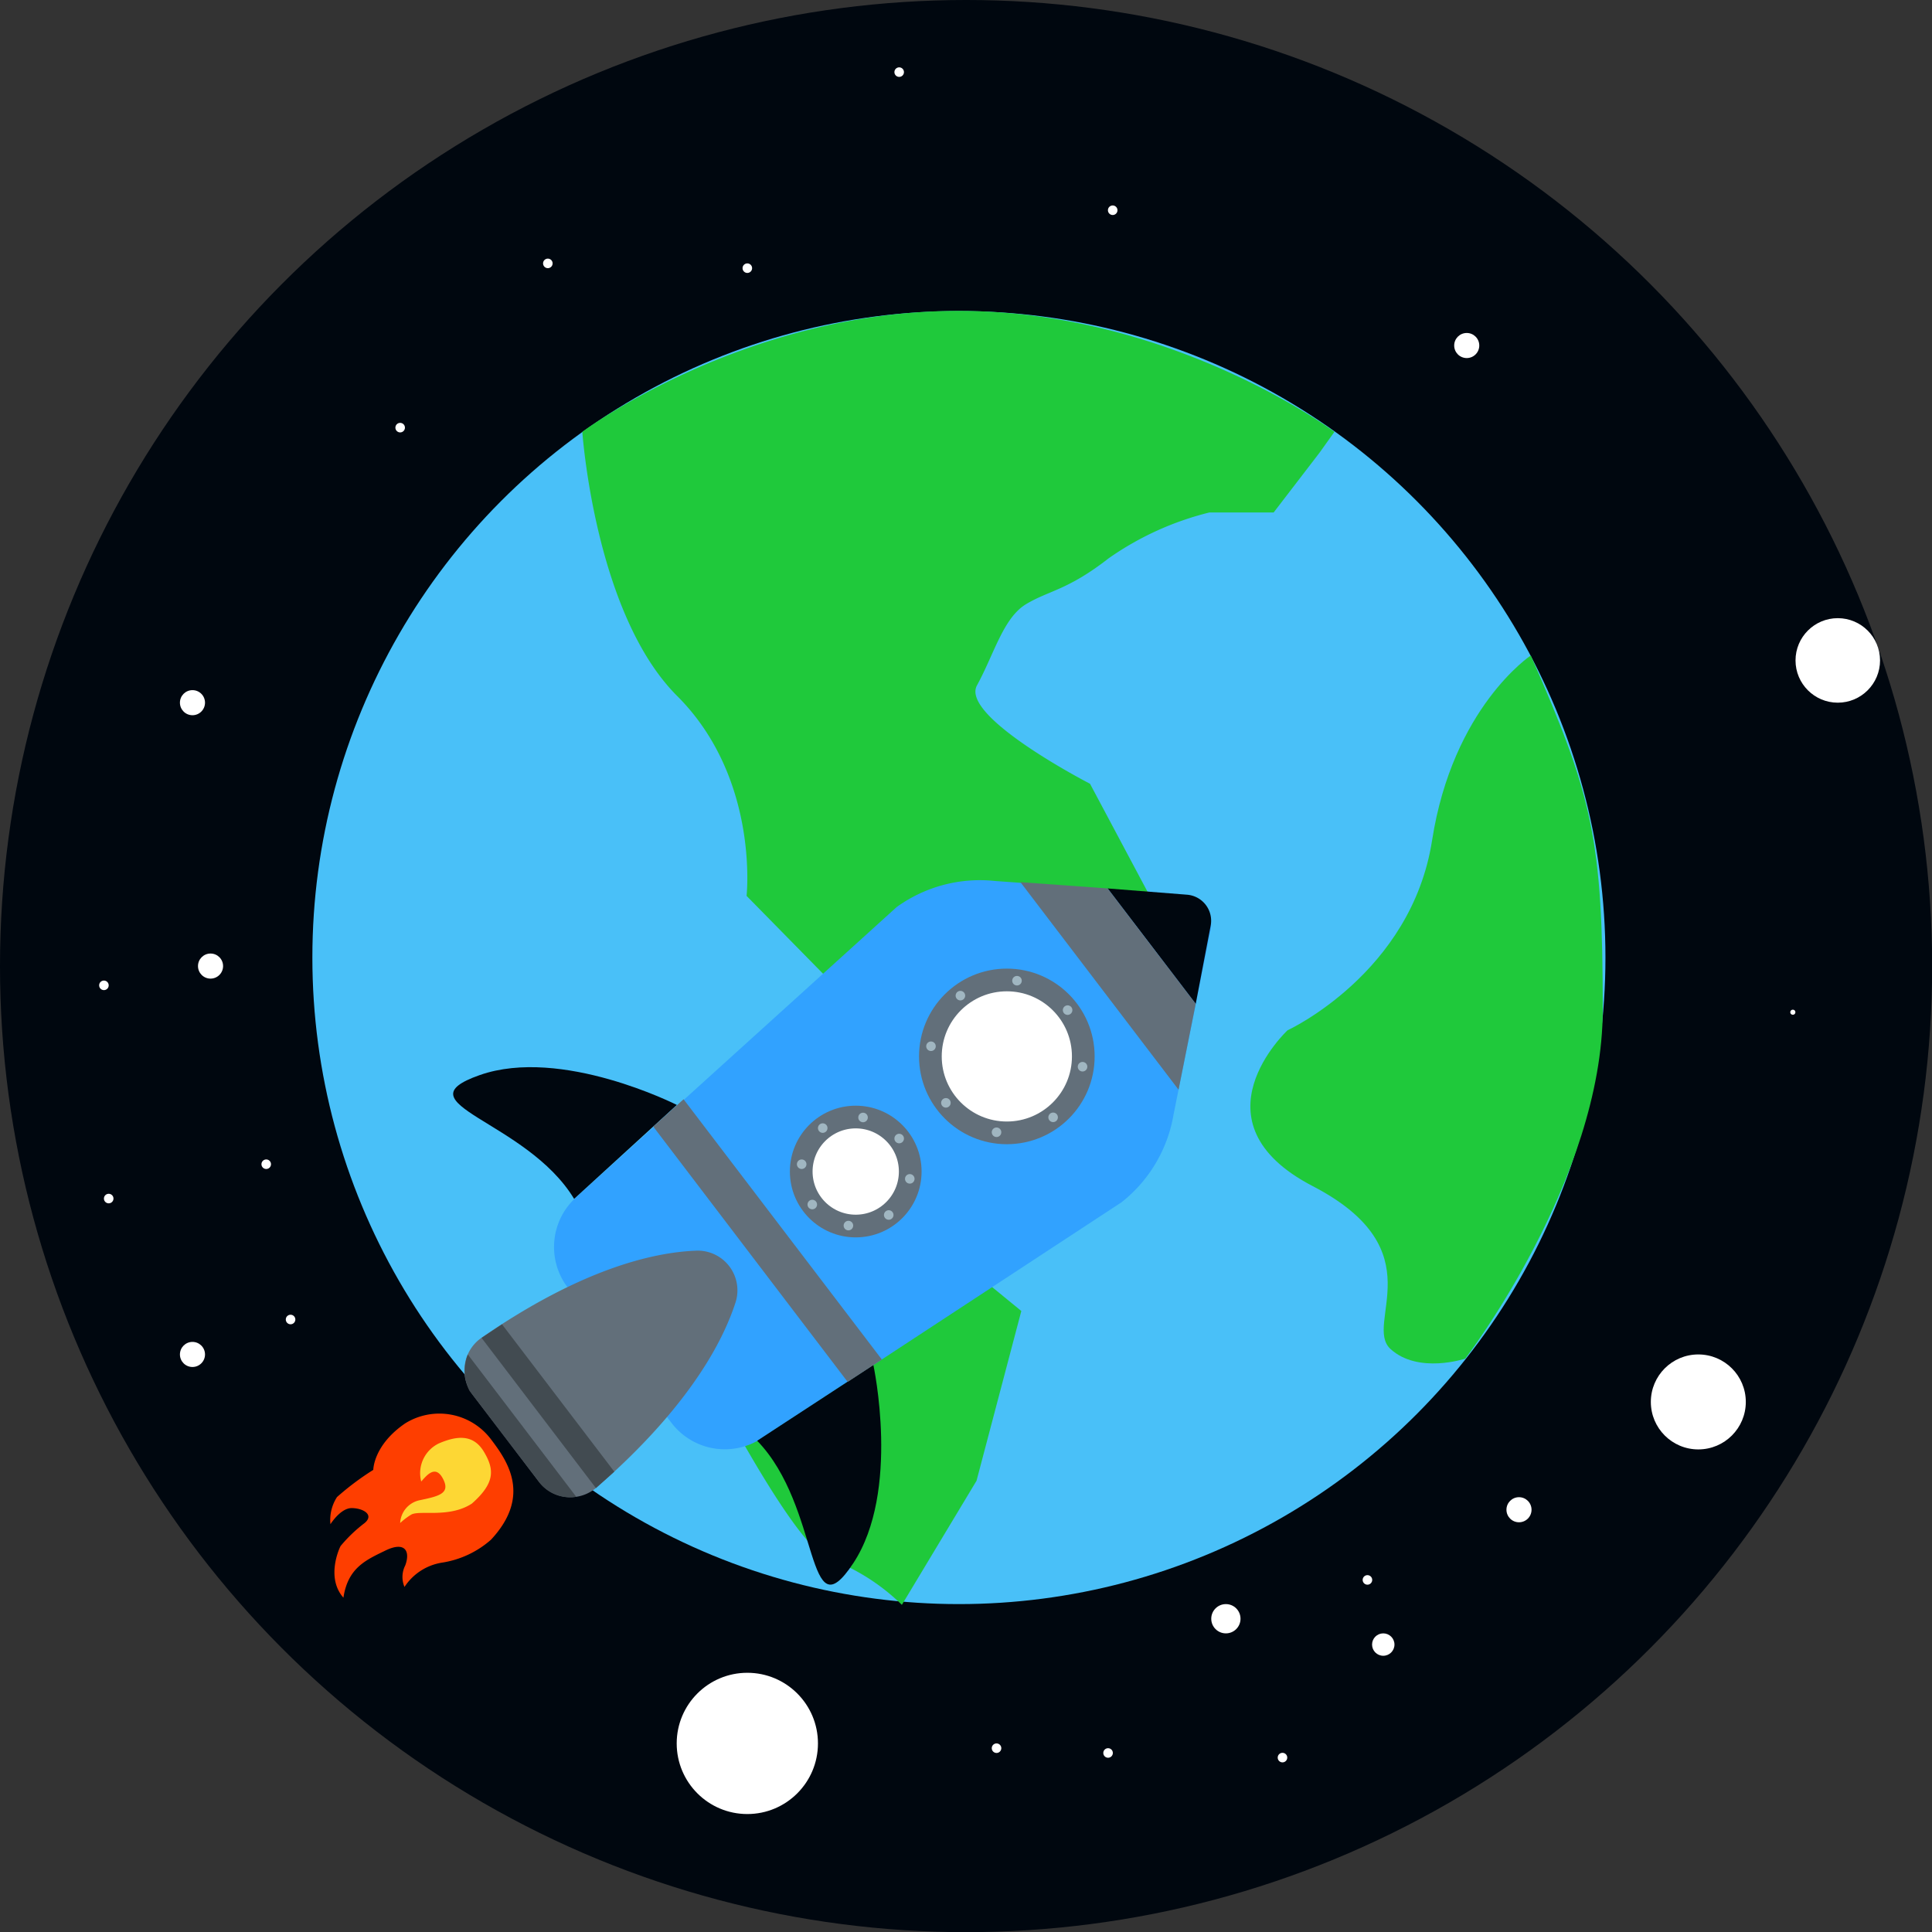 <svg xmlns="http://www.w3.org/2000/svg" viewBox="0 0 129.39 129.39"><rect x="0" y="0" width="129.39" height="129.39" fill="#333333" stroke="none"/><defs><style>.cls-1{fill:#00070f;}.cls-2{fill:#49c0f8;}.cls-3{fill:#1fc93b;}.cls-4{fill:#31a2ff;}.cls-5{fill:#626f7a;}.cls-11,.cls-6{fill:#fff;}.cls-6{stroke:#626f7a;stroke-miterlimit:10;stroke-width:1.52px;}.cls-7{fill:#fe3e00;}.cls-8{fill:#fdd734;}.cls-9{fill:#424b51;}.cls-10{fill:#a0b6c1;}</style></defs><title>aprende_donde_quieras</title><g id="Capa_2" data-name="Capa 2"><g id="Capa_1-2" data-name="Capa 1"><circle class="cls-1" cx="64.7" cy="64.7" r="64.7"/><circle class="cls-2" cx="64.22" cy="64.13" r="43.3"/><path class="cls-3" d="M39,28.92s.83,12.18,6.35,17.69S50,60,50,60l6.76,6.88a28.73,28.73,0,0,1-8.86,8.64c-6.19,4-2.81,12.28-2.81,12.28s7.67,15.67,10.44,16.59a13.84,13.84,0,0,1,4.87,3.09l5-8.31,3-11.37-4.2-3.44V74.86l1.21-6.69,5-.54L77,60l-4-7.51S64.28,48,65.43,45.9s1.76-4.52,3.29-5.44,2.77-.92,5.53-3.07A20.13,20.13,0,0,1,81,34.32h4.3l3.07-4,1-1.4s-10.82-8.1-25.2-8.1S39,28.92,39,28.92Z"/><path class="cls-3" d="M102.52,43.9s-5.22,3.47-6.61,12.38S86.23,69,86.23,69s-6.6,6.14,1.69,10.44,3.35,9.22,5.21,10.91,5,.64,5,.64,9.21-12,9.21-23.38S106.67,53.34,102.52,43.9Z"/><path class="cls-4" d="M75.11,80.52,51,96.33a4.49,4.49,0,0,1-6-1l-7-9.13a4.48,4.48,0,0,1,.57-6L60.05,60.75A9.52,9.52,0,0,1,66.62,59l12.67.92a2,2,0,0,1,1.79,2.34L78.59,74.67A9.49,9.49,0,0,1,75.11,80.52Z"/><path class="cls-5" d="M46.62,83.76c-2.89.11-7.7,1.23-14.38,5.84a2.66,2.66,0,0,0-.59,3.8l2.5,3.28,1.94,2.55a2.66,2.66,0,0,0,3.86.39c2.83-2.44,7.59-7.13,9.31-12.39A2.66,2.66,0,0,0,46.62,83.76Z"/><circle class="cls-6" cx="67.43" cy="70.75" r="5.12"/><circle class="cls-6" cx="57.31" cy="78.46" r="3.65"/><path class="cls-1" d="M58.49,91.41s1.84,8.47-1.35,13.29-2.12-3.76-6.43-8.21Z"/><path class="cls-1" d="M45.33,74s-7.73-3.92-13.2-2,3.11,3,6.32,8.29Z"/><path class="cls-7" d="M27.09,106.28a1.7,1.7,0,0,1,.05-1.44c.35-.94,0-1.64-1.32-1S23.3,105,23,107c-1.16-1.31-.31-3.24-.19-3.46A9.74,9.74,0,0,1,24.42,102c.67-.56-.12-1-.87-1s-1.42,1.08-1.42,1.08a2.83,2.83,0,0,1,.44-1.82A18.46,18.46,0,0,1,25,98.44s0-1.65,2.13-3.11a4.33,4.33,0,0,1,5.75,1.06c1.07,1.41,2.76,3.77,0,6.73a6.44,6.44,0,0,1-3.26,1.53A3.69,3.69,0,0,0,27.09,106.28Z"/><path class="cls-8" d="M26.8,102a1.64,1.64,0,0,1,1.32-1.53c1.29-.27,2.06-.45,1.55-1.43s-1.1-.22-1.46.18a2.21,2.21,0,0,1,1.2-2.56c1.2-.51,2.29-.62,3,.57s.75,2.09-.81,3.47c-1.54,1-3.54.4-4.08.75A4.45,4.45,0,0,0,26.8,102Z"/><path class="cls-1" d="M74.18,59.5l5.31.42A1.75,1.75,0,0,1,81.08,62l-1,5.23Z"/><polygon class="cls-9" points="32.25 89.6 39.91 99.66 41.14 98.56 33.62 88.69 32.25 89.6"/><path class="cls-9" d="M31.33,90.71l7.26,9.53a2.58,2.58,0,0,1-2.5-1l-4.65-6.1A3,3,0,0,1,31.33,90.71Z"/><polygon class="cls-5" points="74.18 59.5 80.08 67.23 78.93 72.98 68.34 59.08 74.18 59.5"/><polygon class="cls-5" points="45.78 73.62 59.06 91.05 56.77 92.55 43.75 75.45 45.78 73.62"/><circle class="cls-10" cx="71.5" cy="67.65" r="0.32"/><circle class="cls-10" cx="63.35" cy="73.86" r="0.32"/><circle class="cls-10" cx="60.22" cy="76.25" r="0.32"/><circle class="cls-10" cx="54.4" cy="80.67" r="0.32"/><circle class="cls-10" cx="59.52" cy="81.37" r="0.32"/><circle class="cls-10" cx="55.1" cy="75.55" r="0.32"/><circle class="cls-10" cx="56.82" cy="82.08" r="0.32"/><circle class="cls-10" cx="57.8" cy="74.84" r="0.32"/><circle class="cls-10" cx="53.69" cy="77.97" r="0.32"/><circle class="cls-10" cx="60.93" cy="78.95" r="0.32"/><circle class="cls-10" cx="70.53" cy="74.83" r="0.32"/><circle class="cls-10" cx="64.32" cy="66.68" r="0.32"/><circle class="cls-10" cx="66.74" cy="75.83" r="0.32"/><circle class="cls-10" cx="68.11" cy="65.68" r="0.32"/><circle class="cls-10" cx="62.35" cy="70.07" r="0.32"/><circle class="cls-10" cx="72.5" cy="71.44" r="0.32"/><circle class="cls-11" cx="92.64" cy="110.14" r="0.75"/><circle class="cls-11" cx="113.74" cy="93.89" r="3.18"/><circle class="cls-11" cx="120.07" cy="67.79" r="0.17"/><circle class="cls-11" cx="123.08" cy="44.23" r="2.83"/><circle class="cls-11" cx="101.73" cy="101.11" r="0.84"/><circle class="cls-11" cx="12.89" cy="47.06" r="0.84"/><circle class="cls-11" cx="14.1" cy="64.7" r="0.84"/><circle class="cls-11" cx="12.89" cy="90.71" r="0.84"/><circle class="cls-11" cx="98.23" cy="23.14" r="0.84"/><circle class="cls-11" cx="50.05" cy="116.76" r="4.73"/><circle class="cls-11" cx="66.74" cy="117.08" r="0.32"/><circle class="cls-11" cx="74.21" cy="117.4" r="0.32"/><circle class="cls-11" cx="85.89" cy="117.71" r="0.32"/><circle class="cls-11" cx="19.46" cy="88.37" r="0.32"/><circle class="cls-11" cx="91.58" cy="105.81" r="0.32"/><circle class="cls-11" cx="50.05" cy="17.96" r="0.32"/><circle class="cls-11" cx="36.69" cy="17.64" r="0.32"/><circle class="cls-11" cx="60.22" cy="4.83" r="0.32"/><circle class="cls-11" cx="74.52" cy="14.08" r="0.32"/><circle class="cls-11" cx="26.8" cy="28.64" r="0.32"/><circle class="cls-11" cx="7.28" cy="80.27" r="0.32"/><circle class="cls-11" cx="17.83" cy="77.97" r="0.32"/><circle class="cls-11" cx="6.96" cy="65.99" r="0.32"/><circle class="cls-11" cx="82.1" cy="108.41" r="0.98"/></g></g></svg>